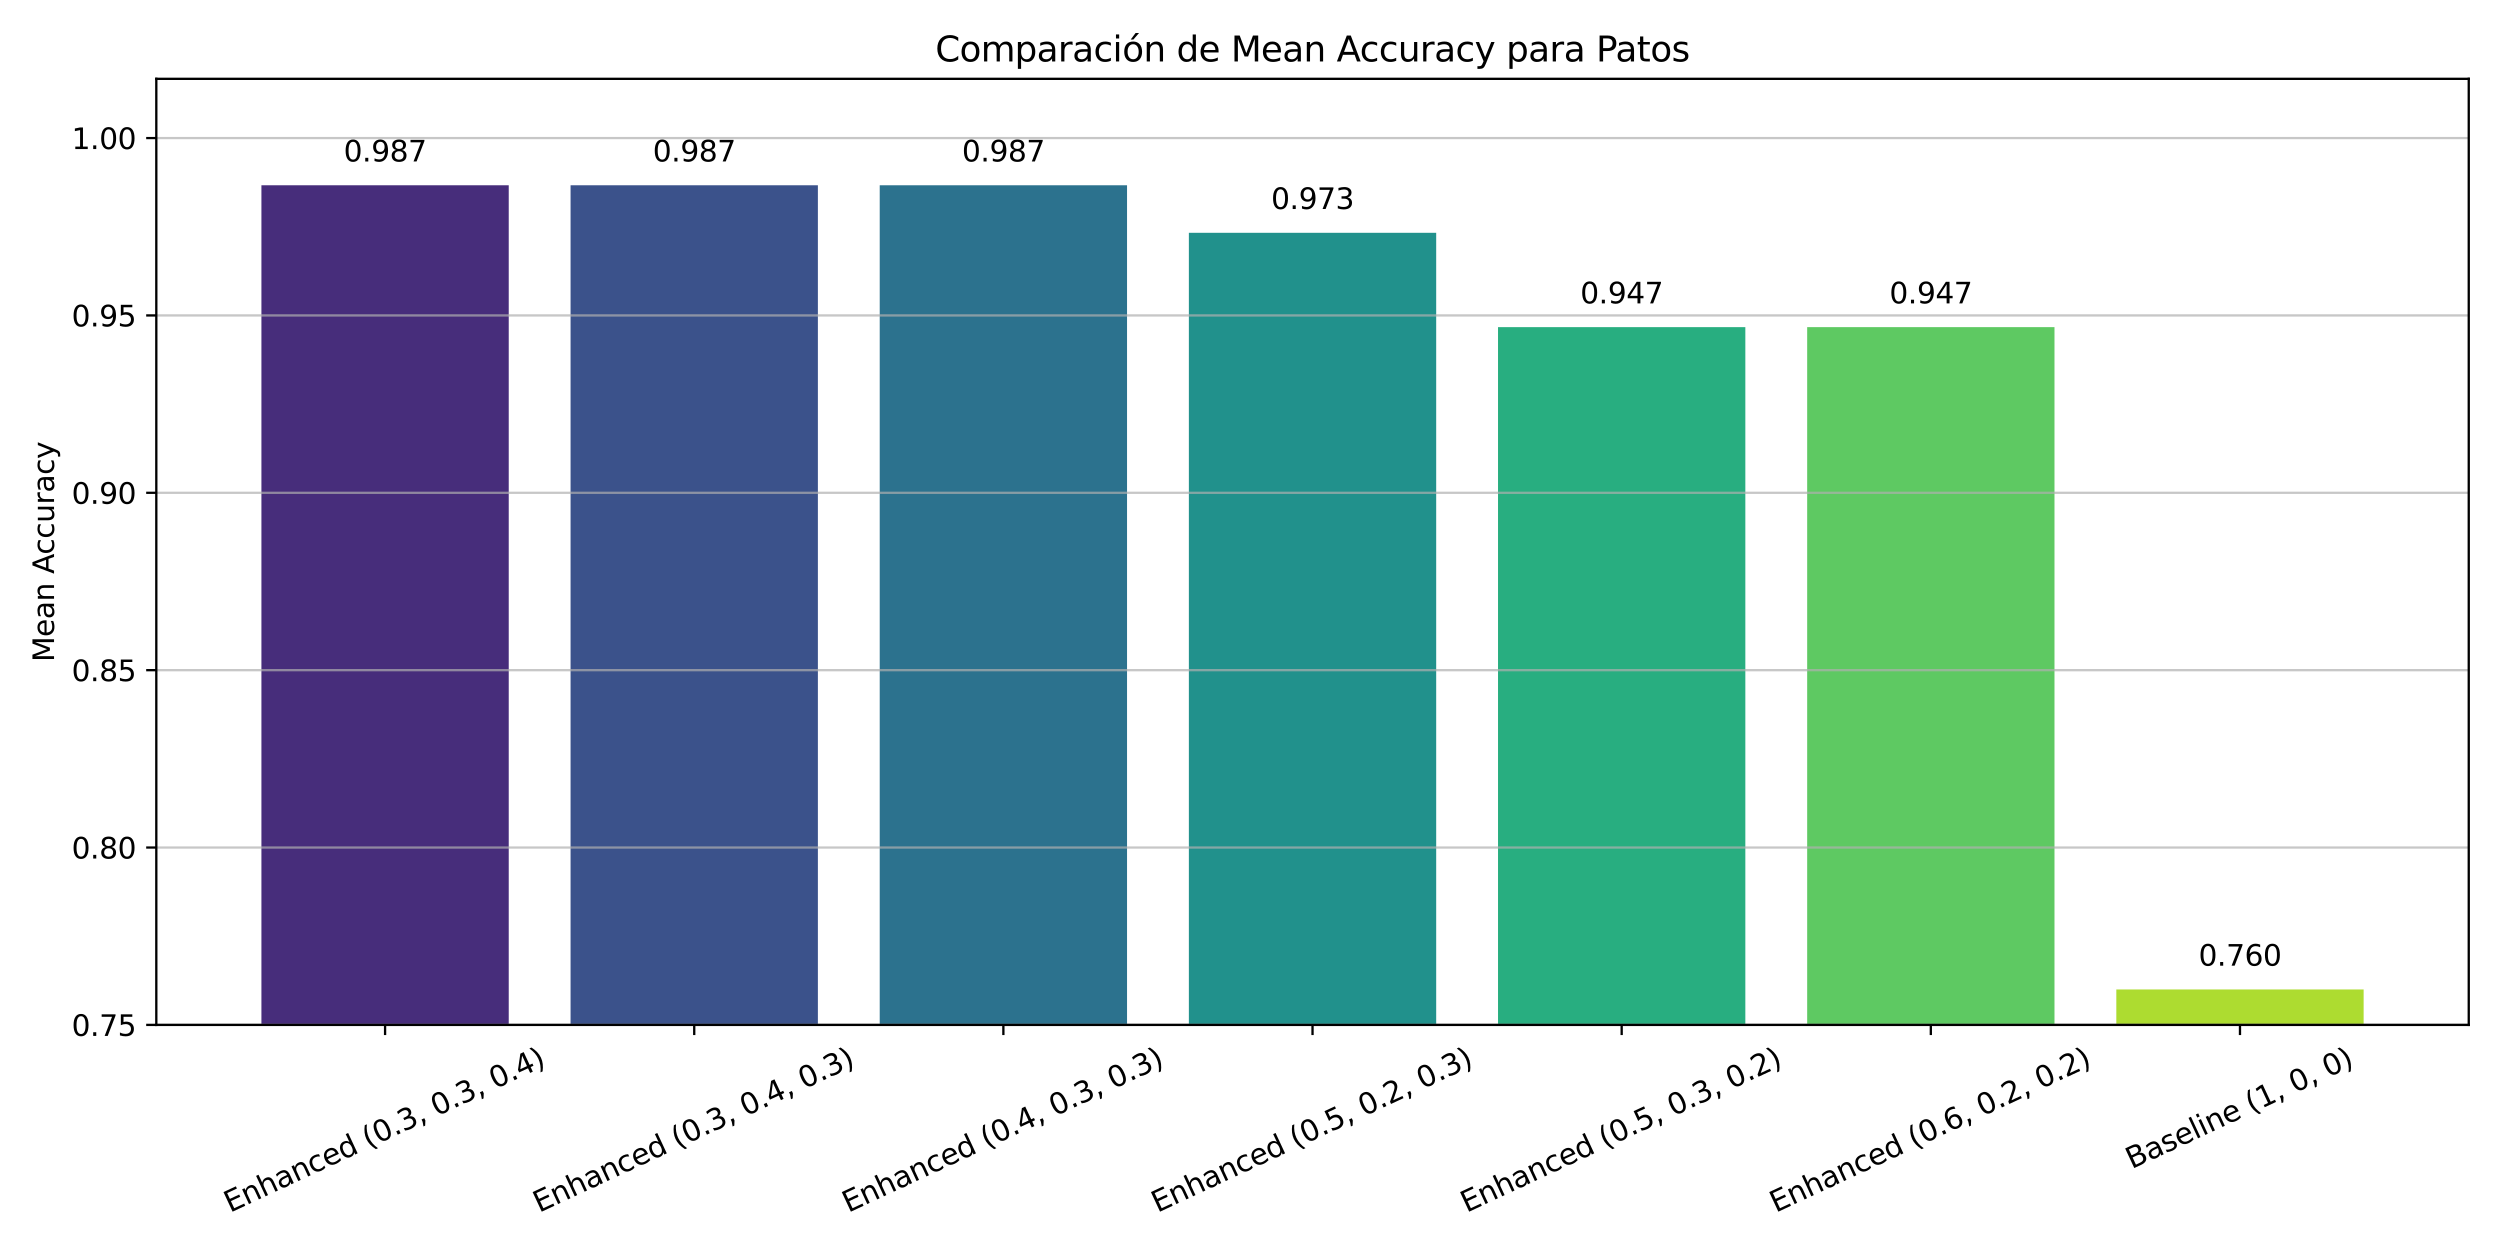 <?xml version="1.0" encoding="utf-8" standalone="no"?>
<!DOCTYPE svg PUBLIC "-//W3C//DTD SVG 1.1//EN"
  "http://www.w3.org/Graphics/SVG/1.1/DTD/svg11.dtd">
<svg xmlns:xlink="http://www.w3.org/1999/xlink" width="864pt" height="432pt" viewBox="0 0 864 432" xmlns="http://www.w3.org/2000/svg" version="1.1">
 <defs>
  <style type="text/css">*{stroke-linejoin: round; stroke-linecap: butt}</style>
 </defs>
 <g id="figure_1">
  <g id="patch_1">
   <path d="M 0 432 
L 864 432 
L 864 0 
L 0 0 
z
" style="fill: #ffffff"/>
  </g>
  <g id="axes_1">
   <g id="patch_2">
    <path d="M 54.02 354.211 
L 853.2 354.211 
L 853.2 27.24 
L 54.02 27.24 
z
" style="fill: #ffffff"/>
   </g>
   <g id="patch_3">
    <path d="M 90.346 1273.701 
L 175.82 1273.701 
L 175.82 64.02 
L 90.346 64.02 
z
" clip-path="url(#p806d8af958)" style="fill: #472d7b"/>
   </g>
   <g id="patch_4">
    <path d="M 197.189 1273.701 
L 282.662 1273.701 
L 282.662 64.02 
L 197.189 64.02 
z
" clip-path="url(#p806d8af958)" style="fill: #3b528b"/>
   </g>
   <g id="patch_5">
    <path d="M 304.031 1273.701 
L 389.505 1273.701 
L 389.505 64.02 
L 304.031 64.02 
z
" clip-path="url(#p806d8af958)" style="fill: #2c728e"/>
   </g>
   <g id="patch_6">
    <path d="M 410.873 1273.701 
L 496.347 1273.701 
L 496.347 80.448 
L 410.873 80.448 
z
" clip-path="url(#p806d8af958)" style="fill: #21918c"/>
   </g>
   <g id="patch_7">
    <path d="M 517.715 1273.701 
L 603.189 1273.701 
L 603.189 113.059 
L 517.715 113.059 
z
" clip-path="url(#p806d8af958)" style="fill: #28ae80"/>
   </g>
   <g id="patch_8">
    <path d="M 624.558 1273.701 
L 710.031 1273.701 
L 710.031 113.059 
L 624.558 113.059 
z
" clip-path="url(#p806d8af958)" style="fill: #5ec962"/>
   </g>
   <g id="patch_9">
    <path d="M 731.4 1273.701 
L 816.874 1273.701 
L 816.874 341.951 
L 731.4 341.951 
z
" clip-path="url(#p806d8af958)" style="fill: #addc30"/>
   </g>
   <g id="matplotlib.axis_1">
    <g id="xtick_1">
     <g id="line2d_1">
      <defs>
       <path id="m7d9f1b0d1c" d="M 0 0 
L 0 3.5 
" style="stroke: #000000; stroke-width: 0.8"/>
      </defs>
      <g>
       <use xlink:href="#m7d9f1b0d1c" x="133.083" y="354.211" style="stroke: #000000; stroke-width: 0.8"/>
      </g>
     </g>
     <g id="text_1">
      <!-- Enhanced (0.3, 0.3, 0.4) -->
      <g transform="translate(79.48 419.176) rotate(-25) scale(0.1 -0.1)">
       <defs>
        <path id="DejaVuSans-45" d="M 628 4666 
L 3578 4666 
L 3578 4134 
L 1259 4134 
L 1259 2753 
L 3481 2753 
L 3481 2222 
L 1259 2222 
L 1259 531 
L 3634 531 
L 3634 0 
L 628 0 
L 628 4666 
z
" transform="scale(0.016)"/>
        <path id="DejaVuSans-6e" d="M 3513 2113 
L 3513 0 
L 2938 0 
L 2938 2094 
Q 2938 2591 2744 2837 
Q 2550 3084 2163 3084 
Q 1697 3084 1428 2787 
Q 1159 2491 1159 1978 
L 1159 0 
L 581 0 
L 581 3500 
L 1159 3500 
L 1159 2956 
Q 1366 3272 1645 3428 
Q 1925 3584 2291 3584 
Q 2894 3584 3203 3211 
Q 3513 2838 3513 2113 
z
" transform="scale(0.016)"/>
        <path id="DejaVuSans-68" d="M 3513 2113 
L 3513 0 
L 2938 0 
L 2938 2094 
Q 2938 2591 2744 2837 
Q 2550 3084 2163 3084 
Q 1697 3084 1428 2787 
Q 1159 2491 1159 1978 
L 1159 0 
L 581 0 
L 581 4863 
L 1159 4863 
L 1159 2956 
Q 1366 3272 1645 3428 
Q 1925 3584 2291 3584 
Q 2894 3584 3203 3211 
Q 3513 2838 3513 2113 
z
" transform="scale(0.016)"/>
        <path id="DejaVuSans-61" d="M 2194 1759 
Q 1497 1759 1228 1600 
Q 959 1441 959 1056 
Q 959 750 1161 570 
Q 1363 391 1709 391 
Q 2188 391 2477 730 
Q 2766 1069 2766 1631 
L 2766 1759 
L 2194 1759 
z
M 3341 1997 
L 3341 0 
L 2766 0 
L 2766 531 
Q 2569 213 2275 61 
Q 1981 -91 1556 -91 
Q 1019 -91 701 211 
Q 384 513 384 1019 
Q 384 1609 779 1909 
Q 1175 2209 1959 2209 
L 2766 2209 
L 2766 2266 
Q 2766 2663 2505 2880 
Q 2244 3097 1772 3097 
Q 1472 3097 1187 3025 
Q 903 2953 641 2809 
L 641 3341 
Q 956 3463 1253 3523 
Q 1550 3584 1831 3584 
Q 2591 3584 2966 3190 
Q 3341 2797 3341 1997 
z
" transform="scale(0.016)"/>
        <path id="DejaVuSans-63" d="M 3122 3366 
L 3122 2828 
Q 2878 2963 2633 3030 
Q 2388 3097 2138 3097 
Q 1578 3097 1268 2742 
Q 959 2388 959 1747 
Q 959 1106 1268 751 
Q 1578 397 2138 397 
Q 2388 397 2633 464 
Q 2878 531 3122 666 
L 3122 134 
Q 2881 22 2623 -34 
Q 2366 -91 2075 -91 
Q 1284 -91 818 406 
Q 353 903 353 1747 
Q 353 2603 823 3093 
Q 1294 3584 2113 3584 
Q 2378 3584 2631 3529 
Q 2884 3475 3122 3366 
z
" transform="scale(0.016)"/>
        <path id="DejaVuSans-65" d="M 3597 1894 
L 3597 1613 
L 953 1613 
Q 991 1019 1311 708 
Q 1631 397 2203 397 
Q 2534 397 2845 478 
Q 3156 559 3463 722 
L 3463 178 
Q 3153 47 2828 -22 
Q 2503 -91 2169 -91 
Q 1331 -91 842 396 
Q 353 884 353 1716 
Q 353 2575 817 3079 
Q 1281 3584 2069 3584 
Q 2775 3584 3186 3129 
Q 3597 2675 3597 1894 
z
M 3022 2063 
Q 3016 2534 2758 2815 
Q 2500 3097 2075 3097 
Q 1594 3097 1305 2825 
Q 1016 2553 972 2059 
L 3022 2063 
z
" transform="scale(0.016)"/>
        <path id="DejaVuSans-64" d="M 2906 2969 
L 2906 4863 
L 3481 4863 
L 3481 0 
L 2906 0 
L 2906 525 
Q 2725 213 2448 61 
Q 2172 -91 1784 -91 
Q 1150 -91 751 415 
Q 353 922 353 1747 
Q 353 2572 751 3078 
Q 1150 3584 1784 3584 
Q 2172 3584 2448 3432 
Q 2725 3281 2906 2969 
z
M 947 1747 
Q 947 1113 1208 752 
Q 1469 391 1925 391 
Q 2381 391 2643 752 
Q 2906 1113 2906 1747 
Q 2906 2381 2643 2742 
Q 2381 3103 1925 3103 
Q 1469 3103 1208 2742 
Q 947 2381 947 1747 
z
" transform="scale(0.016)"/>
        <path id="DejaVuSans-20" transform="scale(0.016)"/>
        <path id="DejaVuSans-28" d="M 1984 4856 
Q 1566 4138 1362 3434 
Q 1159 2731 1159 2009 
Q 1159 1288 1364 580 
Q 1569 -128 1984 -844 
L 1484 -844 
Q 1016 -109 783 600 
Q 550 1309 550 2009 
Q 550 2706 781 3412 
Q 1013 4119 1484 4856 
L 1984 4856 
z
" transform="scale(0.016)"/>
        <path id="DejaVuSans-30" d="M 2034 4250 
Q 1547 4250 1301 3770 
Q 1056 3291 1056 2328 
Q 1056 1369 1301 889 
Q 1547 409 2034 409 
Q 2525 409 2770 889 
Q 3016 1369 3016 2328 
Q 3016 3291 2770 3770 
Q 2525 4250 2034 4250 
z
M 2034 4750 
Q 2819 4750 3233 4129 
Q 3647 3509 3647 2328 
Q 3647 1150 3233 529 
Q 2819 -91 2034 -91 
Q 1250 -91 836 529 
Q 422 1150 422 2328 
Q 422 3509 836 4129 
Q 1250 4750 2034 4750 
z
" transform="scale(0.016)"/>
        <path id="DejaVuSans-2e" d="M 684 794 
L 1344 794 
L 1344 0 
L 684 0 
L 684 794 
z
" transform="scale(0.016)"/>
        <path id="DejaVuSans-33" d="M 2597 2516 
Q 3050 2419 3304 2112 
Q 3559 1806 3559 1356 
Q 3559 666 3084 287 
Q 2609 -91 1734 -91 
Q 1441 -91 1130 -33 
Q 819 25 488 141 
L 488 750 
Q 750 597 1062 519 
Q 1375 441 1716 441 
Q 2309 441 2620 675 
Q 2931 909 2931 1356 
Q 2931 1769 2642 2001 
Q 2353 2234 1838 2234 
L 1294 2234 
L 1294 2753 
L 1863 2753 
Q 2328 2753 2575 2939 
Q 2822 3125 2822 3475 
Q 2822 3834 2567 4026 
Q 2313 4219 1838 4219 
Q 1578 4219 1281 4162 
Q 984 4106 628 3988 
L 628 4550 
Q 988 4650 1302 4700 
Q 1616 4750 1894 4750 
Q 2613 4750 3031 4423 
Q 3450 4097 3450 3541 
Q 3450 3153 3228 2886 
Q 3006 2619 2597 2516 
z
" transform="scale(0.016)"/>
        <path id="DejaVuSans-2c" d="M 750 794 
L 1409 794 
L 1409 256 
L 897 -744 
L 494 -744 
L 750 256 
L 750 794 
z
" transform="scale(0.016)"/>
        <path id="DejaVuSans-34" d="M 2419 4116 
L 825 1625 
L 2419 1625 
L 2419 4116 
z
M 2253 4666 
L 3047 4666 
L 3047 1625 
L 3713 1625 
L 3713 1100 
L 3047 1100 
L 3047 0 
L 2419 0 
L 2419 1100 
L 313 1100 
L 313 1709 
L 2253 4666 
z
" transform="scale(0.016)"/>
        <path id="DejaVuSans-29" d="M 513 4856 
L 1013 4856 
Q 1481 4119 1714 3412 
Q 1947 2706 1947 2009 
Q 1947 1309 1714 600 
Q 1481 -109 1013 -844 
L 513 -844 
Q 928 -128 1133 580 
Q 1338 1288 1338 2009 
Q 1338 2731 1133 3434 
Q 928 4138 513 4856 
z
" transform="scale(0.016)"/>
       </defs>
       <use xlink:href="#DejaVuSans-45"/>
       <use xlink:href="#DejaVuSans-6e" x="63.184"/>
       <use xlink:href="#DejaVuSans-68" x="126.562"/>
       <use xlink:href="#DejaVuSans-61" x="189.941"/>
       <use xlink:href="#DejaVuSans-6e" x="251.221"/>
       <use xlink:href="#DejaVuSans-63" x="314.6"/>
       <use xlink:href="#DejaVuSans-65" x="369.58"/>
       <use xlink:href="#DejaVuSans-64" x="431.104"/>
       <use xlink:href="#DejaVuSans-20" x="494.58"/>
       <use xlink:href="#DejaVuSans-28" x="526.367"/>
       <use xlink:href="#DejaVuSans-30" x="565.381"/>
       <use xlink:href="#DejaVuSans-2e" x="629.004"/>
       <use xlink:href="#DejaVuSans-33" x="660.791"/>
       <use xlink:href="#DejaVuSans-2c" x="724.414"/>
       <use xlink:href="#DejaVuSans-20" x="756.201"/>
       <use xlink:href="#DejaVuSans-30" x="787.988"/>
       <use xlink:href="#DejaVuSans-2e" x="851.611"/>
       <use xlink:href="#DejaVuSans-33" x="883.398"/>
       <use xlink:href="#DejaVuSans-2c" x="947.021"/>
       <use xlink:href="#DejaVuSans-20" x="978.809"/>
       <use xlink:href="#DejaVuSans-30" x="1010.596"/>
       <use xlink:href="#DejaVuSans-2e" x="1074.219"/>
       <use xlink:href="#DejaVuSans-34" x="1106.006"/>
       <use xlink:href="#DejaVuSans-29" x="1169.629"/>
      </g>
     </g>
    </g>
    <g id="xtick_2">
     <g id="line2d_2">
      <g>
       <use xlink:href="#m7d9f1b0d1c" x="239.926" y="354.211" style="stroke: #000000; stroke-width: 0.8"/>
      </g>
     </g>
     <g id="text_2">
      <!-- Enhanced (0.3, 0.4, 0.3) -->
      <g transform="translate(186.322 419.176) rotate(-25) scale(0.1 -0.1)">
       <use xlink:href="#DejaVuSans-45"/>
       <use xlink:href="#DejaVuSans-6e" x="63.184"/>
       <use xlink:href="#DejaVuSans-68" x="126.562"/>
       <use xlink:href="#DejaVuSans-61" x="189.941"/>
       <use xlink:href="#DejaVuSans-6e" x="251.221"/>
       <use xlink:href="#DejaVuSans-63" x="314.6"/>
       <use xlink:href="#DejaVuSans-65" x="369.58"/>
       <use xlink:href="#DejaVuSans-64" x="431.104"/>
       <use xlink:href="#DejaVuSans-20" x="494.58"/>
       <use xlink:href="#DejaVuSans-28" x="526.367"/>
       <use xlink:href="#DejaVuSans-30" x="565.381"/>
       <use xlink:href="#DejaVuSans-2e" x="629.004"/>
       <use xlink:href="#DejaVuSans-33" x="660.791"/>
       <use xlink:href="#DejaVuSans-2c" x="724.414"/>
       <use xlink:href="#DejaVuSans-20" x="756.201"/>
       <use xlink:href="#DejaVuSans-30" x="787.988"/>
       <use xlink:href="#DejaVuSans-2e" x="851.611"/>
       <use xlink:href="#DejaVuSans-34" x="883.398"/>
       <use xlink:href="#DejaVuSans-2c" x="947.021"/>
       <use xlink:href="#DejaVuSans-20" x="978.809"/>
       <use xlink:href="#DejaVuSans-30" x="1010.596"/>
       <use xlink:href="#DejaVuSans-2e" x="1074.219"/>
       <use xlink:href="#DejaVuSans-33" x="1106.006"/>
       <use xlink:href="#DejaVuSans-29" x="1169.629"/>
      </g>
     </g>
    </g>
    <g id="xtick_3">
     <g id="line2d_3">
      <g>
       <use xlink:href="#m7d9f1b0d1c" x="346.768" y="354.211" style="stroke: #000000; stroke-width: 0.8"/>
      </g>
     </g>
     <g id="text_3">
      <!-- Enhanced (0.4, 0.3, 0.3) -->
      <g transform="translate(293.165 419.176) rotate(-25) scale(0.1 -0.1)">
       <use xlink:href="#DejaVuSans-45"/>
       <use xlink:href="#DejaVuSans-6e" x="63.184"/>
       <use xlink:href="#DejaVuSans-68" x="126.562"/>
       <use xlink:href="#DejaVuSans-61" x="189.941"/>
       <use xlink:href="#DejaVuSans-6e" x="251.221"/>
       <use xlink:href="#DejaVuSans-63" x="314.6"/>
       <use xlink:href="#DejaVuSans-65" x="369.58"/>
       <use xlink:href="#DejaVuSans-64" x="431.104"/>
       <use xlink:href="#DejaVuSans-20" x="494.58"/>
       <use xlink:href="#DejaVuSans-28" x="526.367"/>
       <use xlink:href="#DejaVuSans-30" x="565.381"/>
       <use xlink:href="#DejaVuSans-2e" x="629.004"/>
       <use xlink:href="#DejaVuSans-34" x="660.791"/>
       <use xlink:href="#DejaVuSans-2c" x="724.414"/>
       <use xlink:href="#DejaVuSans-20" x="756.201"/>
       <use xlink:href="#DejaVuSans-30" x="787.988"/>
       <use xlink:href="#DejaVuSans-2e" x="851.611"/>
       <use xlink:href="#DejaVuSans-33" x="883.398"/>
       <use xlink:href="#DejaVuSans-2c" x="947.021"/>
       <use xlink:href="#DejaVuSans-20" x="978.809"/>
       <use xlink:href="#DejaVuSans-30" x="1010.596"/>
       <use xlink:href="#DejaVuSans-2e" x="1074.219"/>
       <use xlink:href="#DejaVuSans-33" x="1106.006"/>
       <use xlink:href="#DejaVuSans-29" x="1169.629"/>
      </g>
     </g>
    </g>
    <g id="xtick_4">
     <g id="line2d_4">
      <g>
       <use xlink:href="#m7d9f1b0d1c" x="453.61" y="354.211" style="stroke: #000000; stroke-width: 0.8"/>
      </g>
     </g>
     <g id="text_4">
      <!-- Enhanced (0.5, 0.2, 0.3) -->
      <g transform="translate(400.007 419.176) rotate(-25) scale(0.1 -0.1)">
       <defs>
        <path id="DejaVuSans-35" d="M 691 4666 
L 3169 4666 
L 3169 4134 
L 1269 4134 
L 1269 2991 
Q 1406 3038 1543 3061 
Q 1681 3084 1819 3084 
Q 2600 3084 3056 2656 
Q 3513 2228 3513 1497 
Q 3513 744 3044 326 
Q 2575 -91 1722 -91 
Q 1428 -91 1123 -41 
Q 819 9 494 109 
L 494 744 
Q 775 591 1075 516 
Q 1375 441 1709 441 
Q 2250 441 2565 725 
Q 2881 1009 2881 1497 
Q 2881 1984 2565 2268 
Q 2250 2553 1709 2553 
Q 1456 2553 1204 2497 
Q 953 2441 691 2322 
L 691 4666 
z
" transform="scale(0.016)"/>
        <path id="DejaVuSans-32" d="M 1228 531 
L 3431 531 
L 3431 0 
L 469 0 
L 469 531 
Q 828 903 1448 1529 
Q 2069 2156 2228 2338 
Q 2531 2678 2651 2914 
Q 2772 3150 2772 3378 
Q 2772 3750 2511 3984 
Q 2250 4219 1831 4219 
Q 1534 4219 1204 4116 
Q 875 4013 500 3803 
L 500 4441 
Q 881 4594 1212 4672 
Q 1544 4750 1819 4750 
Q 2544 4750 2975 4387 
Q 3406 4025 3406 3419 
Q 3406 3131 3298 2873 
Q 3191 2616 2906 2266 
Q 2828 2175 2409 1742 
Q 1991 1309 1228 531 
z
" transform="scale(0.016)"/>
       </defs>
       <use xlink:href="#DejaVuSans-45"/>
       <use xlink:href="#DejaVuSans-6e" x="63.184"/>
       <use xlink:href="#DejaVuSans-68" x="126.562"/>
       <use xlink:href="#DejaVuSans-61" x="189.941"/>
       <use xlink:href="#DejaVuSans-6e" x="251.221"/>
       <use xlink:href="#DejaVuSans-63" x="314.6"/>
       <use xlink:href="#DejaVuSans-65" x="369.58"/>
       <use xlink:href="#DejaVuSans-64" x="431.104"/>
       <use xlink:href="#DejaVuSans-20" x="494.58"/>
       <use xlink:href="#DejaVuSans-28" x="526.367"/>
       <use xlink:href="#DejaVuSans-30" x="565.381"/>
       <use xlink:href="#DejaVuSans-2e" x="629.004"/>
       <use xlink:href="#DejaVuSans-35" x="660.791"/>
       <use xlink:href="#DejaVuSans-2c" x="724.414"/>
       <use xlink:href="#DejaVuSans-20" x="756.201"/>
       <use xlink:href="#DejaVuSans-30" x="787.988"/>
       <use xlink:href="#DejaVuSans-2e" x="851.611"/>
       <use xlink:href="#DejaVuSans-32" x="883.398"/>
       <use xlink:href="#DejaVuSans-2c" x="947.021"/>
       <use xlink:href="#DejaVuSans-20" x="978.809"/>
       <use xlink:href="#DejaVuSans-30" x="1010.596"/>
       <use xlink:href="#DejaVuSans-2e" x="1074.219"/>
       <use xlink:href="#DejaVuSans-33" x="1106.006"/>
       <use xlink:href="#DejaVuSans-29" x="1169.629"/>
      </g>
     </g>
    </g>
    <g id="xtick_5">
     <g id="line2d_5">
      <g>
       <use xlink:href="#m7d9f1b0d1c" x="560.452" y="354.211" style="stroke: #000000; stroke-width: 0.8"/>
      </g>
     </g>
     <g id="text_5">
      <!-- Enhanced (0.5, 0.3, 0.2) -->
      <g transform="translate(506.849 419.176) rotate(-25) scale(0.1 -0.1)">
       <use xlink:href="#DejaVuSans-45"/>
       <use xlink:href="#DejaVuSans-6e" x="63.184"/>
       <use xlink:href="#DejaVuSans-68" x="126.562"/>
       <use xlink:href="#DejaVuSans-61" x="189.941"/>
       <use xlink:href="#DejaVuSans-6e" x="251.221"/>
       <use xlink:href="#DejaVuSans-63" x="314.6"/>
       <use xlink:href="#DejaVuSans-65" x="369.58"/>
       <use xlink:href="#DejaVuSans-64" x="431.104"/>
       <use xlink:href="#DejaVuSans-20" x="494.58"/>
       <use xlink:href="#DejaVuSans-28" x="526.367"/>
       <use xlink:href="#DejaVuSans-30" x="565.381"/>
       <use xlink:href="#DejaVuSans-2e" x="629.004"/>
       <use xlink:href="#DejaVuSans-35" x="660.791"/>
       <use xlink:href="#DejaVuSans-2c" x="724.414"/>
       <use xlink:href="#DejaVuSans-20" x="756.201"/>
       <use xlink:href="#DejaVuSans-30" x="787.988"/>
       <use xlink:href="#DejaVuSans-2e" x="851.611"/>
       <use xlink:href="#DejaVuSans-33" x="883.398"/>
       <use xlink:href="#DejaVuSans-2c" x="947.021"/>
       <use xlink:href="#DejaVuSans-20" x="978.809"/>
       <use xlink:href="#DejaVuSans-30" x="1010.596"/>
       <use xlink:href="#DejaVuSans-2e" x="1074.219"/>
       <use xlink:href="#DejaVuSans-32" x="1106.006"/>
       <use xlink:href="#DejaVuSans-29" x="1169.629"/>
      </g>
     </g>
    </g>
    <g id="xtick_6">
     <g id="line2d_6">
      <g>
       <use xlink:href="#m7d9f1b0d1c" x="667.294" y="354.211" style="stroke: #000000; stroke-width: 0.8"/>
      </g>
     </g>
     <g id="text_6">
      <!-- Enhanced (0.6, 0.2, 0.2) -->
      <g transform="translate(613.691 419.176) rotate(-25) scale(0.1 -0.1)">
       <defs>
        <path id="DejaVuSans-36" d="M 2113 2584 
Q 1688 2584 1439 2293 
Q 1191 2003 1191 1497 
Q 1191 994 1439 701 
Q 1688 409 2113 409 
Q 2538 409 2786 701 
Q 3034 994 3034 1497 
Q 3034 2003 2786 2293 
Q 2538 2584 2113 2584 
z
M 3366 4563 
L 3366 3988 
Q 3128 4100 2886 4159 
Q 2644 4219 2406 4219 
Q 1781 4219 1451 3797 
Q 1122 3375 1075 2522 
Q 1259 2794 1537 2939 
Q 1816 3084 2150 3084 
Q 2853 3084 3261 2657 
Q 3669 2231 3669 1497 
Q 3669 778 3244 343 
Q 2819 -91 2113 -91 
Q 1303 -91 875 529 
Q 447 1150 447 2328 
Q 447 3434 972 4092 
Q 1497 4750 2381 4750 
Q 2619 4750 2861 4703 
Q 3103 4656 3366 4563 
z
" transform="scale(0.016)"/>
       </defs>
       <use xlink:href="#DejaVuSans-45"/>
       <use xlink:href="#DejaVuSans-6e" x="63.184"/>
       <use xlink:href="#DejaVuSans-68" x="126.562"/>
       <use xlink:href="#DejaVuSans-61" x="189.941"/>
       <use xlink:href="#DejaVuSans-6e" x="251.221"/>
       <use xlink:href="#DejaVuSans-63" x="314.6"/>
       <use xlink:href="#DejaVuSans-65" x="369.58"/>
       <use xlink:href="#DejaVuSans-64" x="431.104"/>
       <use xlink:href="#DejaVuSans-20" x="494.58"/>
       <use xlink:href="#DejaVuSans-28" x="526.367"/>
       <use xlink:href="#DejaVuSans-30" x="565.381"/>
       <use xlink:href="#DejaVuSans-2e" x="629.004"/>
       <use xlink:href="#DejaVuSans-36" x="660.791"/>
       <use xlink:href="#DejaVuSans-2c" x="724.414"/>
       <use xlink:href="#DejaVuSans-20" x="756.201"/>
       <use xlink:href="#DejaVuSans-30" x="787.988"/>
       <use xlink:href="#DejaVuSans-2e" x="851.611"/>
       <use xlink:href="#DejaVuSans-32" x="883.398"/>
       <use xlink:href="#DejaVuSans-2c" x="947.021"/>
       <use xlink:href="#DejaVuSans-20" x="978.809"/>
       <use xlink:href="#DejaVuSans-30" x="1010.596"/>
       <use xlink:href="#DejaVuSans-2e" x="1074.219"/>
       <use xlink:href="#DejaVuSans-32" x="1106.006"/>
       <use xlink:href="#DejaVuSans-29" x="1169.629"/>
      </g>
     </g>
    </g>
    <g id="xtick_7">
     <g id="line2d_7">
      <g>
       <use xlink:href="#m7d9f1b0d1c" x="774.137" y="354.211" style="stroke: #000000; stroke-width: 0.8"/>
      </g>
     </g>
     <g id="text_7">
      <!-- Baseline (1, 0, 0) -->
      <g transform="translate(736.703 404.096) rotate(-25) scale(0.1 -0.1)">
       <defs>
        <path id="DejaVuSans-42" d="M 1259 2228 
L 1259 519 
L 2272 519 
Q 2781 519 3026 730 
Q 3272 941 3272 1375 
Q 3272 1813 3026 2020 
Q 2781 2228 2272 2228 
L 1259 2228 
z
M 1259 4147 
L 1259 2741 
L 2194 2741 
Q 2656 2741 2882 2914 
Q 3109 3088 3109 3444 
Q 3109 3797 2882 3972 
Q 2656 4147 2194 4147 
L 1259 4147 
z
M 628 4666 
L 2241 4666 
Q 2963 4666 3353 4366 
Q 3744 4066 3744 3513 
Q 3744 3084 3544 2831 
Q 3344 2578 2956 2516 
Q 3422 2416 3680 2098 
Q 3938 1781 3938 1306 
Q 3938 681 3513 340 
Q 3088 0 2303 0 
L 628 0 
L 628 4666 
z
" transform="scale(0.016)"/>
        <path id="DejaVuSans-73" d="M 2834 3397 
L 2834 2853 
Q 2591 2978 2328 3040 
Q 2066 3103 1784 3103 
Q 1356 3103 1142 2972 
Q 928 2841 928 2578 
Q 928 2378 1081 2264 
Q 1234 2150 1697 2047 
L 1894 2003 
Q 2506 1872 2764 1633 
Q 3022 1394 3022 966 
Q 3022 478 2636 193 
Q 2250 -91 1575 -91 
Q 1294 -91 989 -36 
Q 684 19 347 128 
L 347 722 
Q 666 556 975 473 
Q 1284 391 1588 391 
Q 1994 391 2212 530 
Q 2431 669 2431 922 
Q 2431 1156 2273 1281 
Q 2116 1406 1581 1522 
L 1381 1569 
Q 847 1681 609 1914 
Q 372 2147 372 2553 
Q 372 3047 722 3315 
Q 1072 3584 1716 3584 
Q 2034 3584 2315 3537 
Q 2597 3491 2834 3397 
z
" transform="scale(0.016)"/>
        <path id="DejaVuSans-6c" d="M 603 4863 
L 1178 4863 
L 1178 0 
L 603 0 
L 603 4863 
z
" transform="scale(0.016)"/>
        <path id="DejaVuSans-69" d="M 603 3500 
L 1178 3500 
L 1178 0 
L 603 0 
L 603 3500 
z
M 603 4863 
L 1178 4863 
L 1178 4134 
L 603 4134 
L 603 4863 
z
" transform="scale(0.016)"/>
        <path id="DejaVuSans-31" d="M 794 531 
L 1825 531 
L 1825 4091 
L 703 3866 
L 703 4441 
L 1819 4666 
L 2450 4666 
L 2450 531 
L 3481 531 
L 3481 0 
L 794 0 
L 794 531 
z
" transform="scale(0.016)"/>
       </defs>
       <use xlink:href="#DejaVuSans-42"/>
       <use xlink:href="#DejaVuSans-61" x="68.604"/>
       <use xlink:href="#DejaVuSans-73" x="129.883"/>
       <use xlink:href="#DejaVuSans-65" x="181.982"/>
       <use xlink:href="#DejaVuSans-6c" x="243.506"/>
       <use xlink:href="#DejaVuSans-69" x="271.289"/>
       <use xlink:href="#DejaVuSans-6e" x="299.072"/>
       <use xlink:href="#DejaVuSans-65" x="362.451"/>
       <use xlink:href="#DejaVuSans-20" x="423.975"/>
       <use xlink:href="#DejaVuSans-28" x="455.762"/>
       <use xlink:href="#DejaVuSans-31" x="494.775"/>
       <use xlink:href="#DejaVuSans-2c" x="558.398"/>
       <use xlink:href="#DejaVuSans-20" x="590.186"/>
       <use xlink:href="#DejaVuSans-30" x="621.973"/>
       <use xlink:href="#DejaVuSans-2c" x="685.596"/>
       <use xlink:href="#DejaVuSans-20" x="717.383"/>
       <use xlink:href="#DejaVuSans-30" x="749.17"/>
       <use xlink:href="#DejaVuSans-29" x="812.793"/>
      </g>
     </g>
    </g>
   </g>
   <g id="matplotlib.axis_2">
    <g id="ytick_1">
     <g id="line2d_8">
      <path d="M 54.02 354.211 
L 853.2 354.211 
" clip-path="url(#p806d8af958)" style="fill: none; stroke: #b0b0b0; stroke-opacity: 0.7; stroke-width: 0.8; stroke-linecap: square"/>
     </g>
     <g id="line2d_9">
      <defs>
       <path id="m03b97f66a0" d="M 0 0 
L -3.5 0 
" style="stroke: #000000; stroke-width: 0.8"/>
      </defs>
      <g>
       <use xlink:href="#m03b97f66a0" x="54.02" y="354.211" style="stroke: #000000; stroke-width: 0.8"/>
      </g>
     </g>
     <g id="text_8">
      <!-- 0.75 -->
      <g transform="translate(24.754 358.01) scale(0.1 -0.1)">
       <defs>
        <path id="DejaVuSans-37" d="M 525 4666 
L 3525 4666 
L 3525 4397 
L 1831 0 
L 1172 0 
L 2766 4134 
L 525 4134 
L 525 4666 
z
" transform="scale(0.016)"/>
       </defs>
       <use xlink:href="#DejaVuSans-30"/>
       <use xlink:href="#DejaVuSans-2e" x="63.623"/>
       <use xlink:href="#DejaVuSans-37" x="95.41"/>
       <use xlink:href="#DejaVuSans-35" x="159.033"/>
      </g>
     </g>
    </g>
    <g id="ytick_2">
     <g id="line2d_10">
      <path d="M 54.02 292.911 
L 853.2 292.911 
" clip-path="url(#p806d8af958)" style="fill: none; stroke: #b0b0b0; stroke-opacity: 0.7; stroke-width: 0.8; stroke-linecap: square"/>
     </g>
     <g id="line2d_11">
      <g>
       <use xlink:href="#m03b97f66a0" x="54.02" y="292.911" style="stroke: #000000; stroke-width: 0.8"/>
      </g>
     </g>
     <g id="text_9">
      <!-- 0.80 -->
      <g transform="translate(24.754 296.711) scale(0.1 -0.1)">
       <defs>
        <path id="DejaVuSans-38" d="M 2034 2216 
Q 1584 2216 1326 1975 
Q 1069 1734 1069 1313 
Q 1069 891 1326 650 
Q 1584 409 2034 409 
Q 2484 409 2743 651 
Q 3003 894 3003 1313 
Q 3003 1734 2745 1975 
Q 2488 2216 2034 2216 
z
M 1403 2484 
Q 997 2584 770 2862 
Q 544 3141 544 3541 
Q 544 4100 942 4425 
Q 1341 4750 2034 4750 
Q 2731 4750 3128 4425 
Q 3525 4100 3525 3541 
Q 3525 3141 3298 2862 
Q 3072 2584 2669 2484 
Q 3125 2378 3379 2068 
Q 3634 1759 3634 1313 
Q 3634 634 3220 271 
Q 2806 -91 2034 -91 
Q 1263 -91 848 271 
Q 434 634 434 1313 
Q 434 1759 690 2068 
Q 947 2378 1403 2484 
z
M 1172 3481 
Q 1172 3119 1398 2916 
Q 1625 2713 2034 2713 
Q 2441 2713 2670 2916 
Q 2900 3119 2900 3481 
Q 2900 3844 2670 4047 
Q 2441 4250 2034 4250 
Q 1625 4250 1398 4047 
Q 1172 3844 1172 3481 
z
" transform="scale(0.016)"/>
       </defs>
       <use xlink:href="#DejaVuSans-30"/>
       <use xlink:href="#DejaVuSans-2e" x="63.623"/>
       <use xlink:href="#DejaVuSans-38" x="95.41"/>
       <use xlink:href="#DejaVuSans-30" x="159.033"/>
      </g>
     </g>
    </g>
    <g id="ytick_3">
     <g id="line2d_12">
      <path d="M 54.02 231.612 
L 853.2 231.612 
" clip-path="url(#p806d8af958)" style="fill: none; stroke: #b0b0b0; stroke-opacity: 0.7; stroke-width: 0.8; stroke-linecap: square"/>
     </g>
     <g id="line2d_13">
      <g>
       <use xlink:href="#m03b97f66a0" x="54.02" y="231.612" style="stroke: #000000; stroke-width: 0.8"/>
      </g>
     </g>
     <g id="text_10">
      <!-- 0.85 -->
      <g transform="translate(24.754 235.411) scale(0.1 -0.1)">
       <use xlink:href="#DejaVuSans-30"/>
       <use xlink:href="#DejaVuSans-2e" x="63.623"/>
       <use xlink:href="#DejaVuSans-38" x="95.41"/>
       <use xlink:href="#DejaVuSans-35" x="159.033"/>
      </g>
     </g>
    </g>
    <g id="ytick_4">
     <g id="line2d_14">
      <path d="M 54.02 170.313 
L 853.2 170.313 
" clip-path="url(#p806d8af958)" style="fill: none; stroke: #b0b0b0; stroke-opacity: 0.7; stroke-width: 0.8; stroke-linecap: square"/>
     </g>
     <g id="line2d_15">
      <g>
       <use xlink:href="#m03b97f66a0" x="54.02" y="170.313" style="stroke: #000000; stroke-width: 0.8"/>
      </g>
     </g>
     <g id="text_11">
      <!-- 0.90 -->
      <g transform="translate(24.754 174.112) scale(0.1 -0.1)">
       <defs>
        <path id="DejaVuSans-39" d="M 703 97 
L 703 672 
Q 941 559 1184 500 
Q 1428 441 1663 441 
Q 2288 441 2617 861 
Q 2947 1281 2994 2138 
Q 2813 1869 2534 1725 
Q 2256 1581 1919 1581 
Q 1219 1581 811 2004 
Q 403 2428 403 3163 
Q 403 3881 828 4315 
Q 1253 4750 1959 4750 
Q 2769 4750 3195 4129 
Q 3622 3509 3622 2328 
Q 3622 1225 3098 567 
Q 2575 -91 1691 -91 
Q 1453 -91 1209 -44 
Q 966 3 703 97 
z
M 1959 2075 
Q 2384 2075 2632 2365 
Q 2881 2656 2881 3163 
Q 2881 3666 2632 3958 
Q 2384 4250 1959 4250 
Q 1534 4250 1286 3958 
Q 1038 3666 1038 3163 
Q 1038 2656 1286 2365 
Q 1534 2075 1959 2075 
z
" transform="scale(0.016)"/>
       </defs>
       <use xlink:href="#DejaVuSans-30"/>
       <use xlink:href="#DejaVuSans-2e" x="63.623"/>
       <use xlink:href="#DejaVuSans-39" x="95.41"/>
       <use xlink:href="#DejaVuSans-30" x="159.033"/>
      </g>
     </g>
    </g>
    <g id="ytick_5">
     <g id="line2d_16">
      <path d="M 54.02 109.013 
L 853.2 109.013 
" clip-path="url(#p806d8af958)" style="fill: none; stroke: #b0b0b0; stroke-opacity: 0.7; stroke-width: 0.8; stroke-linecap: square"/>
     </g>
     <g id="line2d_17">
      <g>
       <use xlink:href="#m03b97f66a0" x="54.02" y="109.013" style="stroke: #000000; stroke-width: 0.8"/>
      </g>
     </g>
     <g id="text_12">
      <!-- 0.95 -->
      <g transform="translate(24.754 112.813) scale(0.1 -0.1)">
       <use xlink:href="#DejaVuSans-30"/>
       <use xlink:href="#DejaVuSans-2e" x="63.623"/>
       <use xlink:href="#DejaVuSans-39" x="95.41"/>
       <use xlink:href="#DejaVuSans-35" x="159.033"/>
      </g>
     </g>
    </g>
    <g id="ytick_6">
     <g id="line2d_18">
      <path d="M 54.02 47.714 
L 853.2 47.714 
" clip-path="url(#p806d8af958)" style="fill: none; stroke: #b0b0b0; stroke-opacity: 0.7; stroke-width: 0.8; stroke-linecap: square"/>
     </g>
     <g id="line2d_19">
      <g>
       <use xlink:href="#m03b97f66a0" x="54.02" y="47.714" style="stroke: #000000; stroke-width: 0.8"/>
      </g>
     </g>
     <g id="text_13">
      <!-- 1.00 -->
      <g transform="translate(24.754 51.513) scale(0.1 -0.1)">
       <use xlink:href="#DejaVuSans-31"/>
       <use xlink:href="#DejaVuSans-2e" x="63.623"/>
       <use xlink:href="#DejaVuSans-30" x="95.41"/>
       <use xlink:href="#DejaVuSans-30" x="159.033"/>
      </g>
     </g>
    </g>
    <g id="text_14">
     <!-- Mean Accuracy -->
     <g transform="translate(18.675 228.766) rotate(-90) scale(0.1 -0.1)">
      <defs>
       <path id="DejaVuSans-4d" d="M 628 4666 
L 1569 4666 
L 2759 1491 
L 3956 4666 
L 4897 4666 
L 4897 0 
L 4281 0 
L 4281 4097 
L 3078 897 
L 2444 897 
L 1241 4097 
L 1241 0 
L 628 0 
L 628 4666 
z
" transform="scale(0.016)"/>
       <path id="DejaVuSans-41" d="M 2188 4044 
L 1331 1722 
L 3047 1722 
L 2188 4044 
z
M 1831 4666 
L 2547 4666 
L 4325 0 
L 3669 0 
L 3244 1197 
L 1141 1197 
L 716 0 
L 50 0 
L 1831 4666 
z
" transform="scale(0.016)"/>
       <path id="DejaVuSans-75" d="M 544 1381 
L 544 3500 
L 1119 3500 
L 1119 1403 
Q 1119 906 1312 657 
Q 1506 409 1894 409 
Q 2359 409 2629 706 
Q 2900 1003 2900 1516 
L 2900 3500 
L 3475 3500 
L 3475 0 
L 2900 0 
L 2900 538 
Q 2691 219 2414 64 
Q 2138 -91 1772 -91 
Q 1169 -91 856 284 
Q 544 659 544 1381 
z
M 1991 3584 
L 1991 3584 
z
" transform="scale(0.016)"/>
       <path id="DejaVuSans-72" d="M 2631 2963 
Q 2534 3019 2420 3045 
Q 2306 3072 2169 3072 
Q 1681 3072 1420 2755 
Q 1159 2438 1159 1844 
L 1159 0 
L 581 0 
L 581 3500 
L 1159 3500 
L 1159 2956 
Q 1341 3275 1631 3429 
Q 1922 3584 2338 3584 
Q 2397 3584 2469 3576 
Q 2541 3569 2628 3553 
L 2631 2963 
z
" transform="scale(0.016)"/>
       <path id="DejaVuSans-79" d="M 2059 -325 
Q 1816 -950 1584 -1140 
Q 1353 -1331 966 -1331 
L 506 -1331 
L 506 -850 
L 844 -850 
Q 1081 -850 1212 -737 
Q 1344 -625 1503 -206 
L 1606 56 
L 191 3500 
L 800 3500 
L 1894 763 
L 2988 3500 
L 3597 3500 
L 2059 -325 
z
" transform="scale(0.016)"/>
      </defs>
      <use xlink:href="#DejaVuSans-4d"/>
      <use xlink:href="#DejaVuSans-65" x="86.279"/>
      <use xlink:href="#DejaVuSans-61" x="147.803"/>
      <use xlink:href="#DejaVuSans-6e" x="209.082"/>
      <use xlink:href="#DejaVuSans-20" x="272.461"/>
      <use xlink:href="#DejaVuSans-41" x="304.248"/>
      <use xlink:href="#DejaVuSans-63" x="370.906"/>
      <use xlink:href="#DejaVuSans-63" x="425.887"/>
      <use xlink:href="#DejaVuSans-75" x="480.867"/>
      <use xlink:href="#DejaVuSans-72" x="544.246"/>
      <use xlink:href="#DejaVuSans-61" x="585.359"/>
      <use xlink:href="#DejaVuSans-63" x="646.639"/>
      <use xlink:href="#DejaVuSans-79" x="701.619"/>
     </g>
    </g>
   </g>
   <g id="patch_10">
    <path d="M 54.02 354.211 
L 54.02 27.24 
" style="fill: none; stroke: #000000; stroke-width: 0.8; stroke-linejoin: miter; stroke-linecap: square"/>
   </g>
   <g id="patch_11">
    <path d="M 853.2 354.211 
L 853.2 27.24 
" style="fill: none; stroke: #000000; stroke-width: 0.8; stroke-linejoin: miter; stroke-linecap: square"/>
   </g>
   <g id="patch_12">
    <path d="M 54.02 354.211 
L 853.2 354.211 
" style="fill: none; stroke: #000000; stroke-width: 0.8; stroke-linejoin: miter; stroke-linecap: square"/>
   </g>
   <g id="patch_13">
    <path d="M 54.02 27.24 
L 853.2 27.24 
" style="fill: none; stroke: #000000; stroke-width: 0.8; stroke-linejoin: miter; stroke-linecap: square"/>
   </g>
   <g id="text_15">
    <!-- 0.987 -->
    <g transform="translate(118.769 55.81) scale(0.1 -0.1)">
     <use xlink:href="#DejaVuSans-30"/>
     <use xlink:href="#DejaVuSans-2e" x="63.623"/>
     <use xlink:href="#DejaVuSans-39" x="95.41"/>
     <use xlink:href="#DejaVuSans-38" x="159.033"/>
     <use xlink:href="#DejaVuSans-37" x="222.656"/>
    </g>
   </g>
   <g id="text_16">
    <!-- 0.987 -->
    <g transform="translate(225.611 55.81) scale(0.1 -0.1)">
     <use xlink:href="#DejaVuSans-30"/>
     <use xlink:href="#DejaVuSans-2e" x="63.623"/>
     <use xlink:href="#DejaVuSans-39" x="95.41"/>
     <use xlink:href="#DejaVuSans-38" x="159.033"/>
     <use xlink:href="#DejaVuSans-37" x="222.656"/>
    </g>
   </g>
   <g id="text_17">
    <!-- 0.987 -->
    <g transform="translate(332.454 55.81) scale(0.1 -0.1)">
     <use xlink:href="#DejaVuSans-30"/>
     <use xlink:href="#DejaVuSans-2e" x="63.623"/>
     <use xlink:href="#DejaVuSans-39" x="95.41"/>
     <use xlink:href="#DejaVuSans-38" x="159.033"/>
     <use xlink:href="#DejaVuSans-37" x="222.656"/>
    </g>
   </g>
   <g id="text_18">
    <!-- 0.973 -->
    <g transform="translate(439.296 72.238) scale(0.1 -0.1)">
     <use xlink:href="#DejaVuSans-30"/>
     <use xlink:href="#DejaVuSans-2e" x="63.623"/>
     <use xlink:href="#DejaVuSans-39" x="95.41"/>
     <use xlink:href="#DejaVuSans-37" x="159.033"/>
     <use xlink:href="#DejaVuSans-33" x="222.656"/>
    </g>
   </g>
   <g id="text_19">
    <!-- 0.947 -->
    <g transform="translate(546.138 104.849) scale(0.1 -0.1)">
     <use xlink:href="#DejaVuSans-30"/>
     <use xlink:href="#DejaVuSans-2e" x="63.623"/>
     <use xlink:href="#DejaVuSans-39" x="95.41"/>
     <use xlink:href="#DejaVuSans-34" x="159.033"/>
     <use xlink:href="#DejaVuSans-37" x="222.656"/>
    </g>
   </g>
   <g id="text_20">
    <!-- 0.947 -->
    <g transform="translate(652.98 104.849) scale(0.1 -0.1)">
     <use xlink:href="#DejaVuSans-30"/>
     <use xlink:href="#DejaVuSans-2e" x="63.623"/>
     <use xlink:href="#DejaVuSans-39" x="95.41"/>
     <use xlink:href="#DejaVuSans-34" x="159.033"/>
     <use xlink:href="#DejaVuSans-37" x="222.656"/>
    </g>
   </g>
   <g id="text_21">
    <!-- 0.760 -->
    <g transform="translate(759.823 333.741) scale(0.1 -0.1)">
     <use xlink:href="#DejaVuSans-30"/>
     <use xlink:href="#DejaVuSans-2e" x="63.623"/>
     <use xlink:href="#DejaVuSans-37" x="95.41"/>
     <use xlink:href="#DejaVuSans-36" x="159.033"/>
     <use xlink:href="#DejaVuSans-30" x="222.656"/>
    </g>
   </g>
   <g id="text_22">
    <!-- Comparación de Mean Accuracy para Patos -->
    <g transform="translate(323.255 21.24) scale(0.12 -0.12)">
     <defs>
      <path id="DejaVuSans-43" d="M 4122 4306 
L 4122 3641 
Q 3803 3938 3442 4084 
Q 3081 4231 2675 4231 
Q 1875 4231 1450 3742 
Q 1025 3253 1025 2328 
Q 1025 1406 1450 917 
Q 1875 428 2675 428 
Q 3081 428 3442 575 
Q 3803 722 4122 1019 
L 4122 359 
Q 3791 134 3420 21 
Q 3050 -91 2638 -91 
Q 1578 -91 968 557 
Q 359 1206 359 2328 
Q 359 3453 968 4101 
Q 1578 4750 2638 4750 
Q 3056 4750 3426 4639 
Q 3797 4528 4122 4306 
z
" transform="scale(0.016)"/>
      <path id="DejaVuSans-6f" d="M 1959 3097 
Q 1497 3097 1228 2736 
Q 959 2375 959 1747 
Q 959 1119 1226 758 
Q 1494 397 1959 397 
Q 2419 397 2687 759 
Q 2956 1122 2956 1747 
Q 2956 2369 2687 2733 
Q 2419 3097 1959 3097 
z
M 1959 3584 
Q 2709 3584 3137 3096 
Q 3566 2609 3566 1747 
Q 3566 888 3137 398 
Q 2709 -91 1959 -91 
Q 1206 -91 779 398 
Q 353 888 353 1747 
Q 353 2609 779 3096 
Q 1206 3584 1959 3584 
z
" transform="scale(0.016)"/>
      <path id="DejaVuSans-6d" d="M 3328 2828 
Q 3544 3216 3844 3400 
Q 4144 3584 4550 3584 
Q 5097 3584 5394 3201 
Q 5691 2819 5691 2113 
L 5691 0 
L 5113 0 
L 5113 2094 
Q 5113 2597 4934 2840 
Q 4756 3084 4391 3084 
Q 3944 3084 3684 2787 
Q 3425 2491 3425 1978 
L 3425 0 
L 2847 0 
L 2847 2094 
Q 2847 2600 2669 2842 
Q 2491 3084 2119 3084 
Q 1678 3084 1418 2786 
Q 1159 2488 1159 1978 
L 1159 0 
L 581 0 
L 581 3500 
L 1159 3500 
L 1159 2956 
Q 1356 3278 1631 3431 
Q 1906 3584 2284 3584 
Q 2666 3584 2933 3390 
Q 3200 3197 3328 2828 
z
" transform="scale(0.016)"/>
      <path id="DejaVuSans-70" d="M 1159 525 
L 1159 -1331 
L 581 -1331 
L 581 3500 
L 1159 3500 
L 1159 2969 
Q 1341 3281 1617 3432 
Q 1894 3584 2278 3584 
Q 2916 3584 3314 3078 
Q 3713 2572 3713 1747 
Q 3713 922 3314 415 
Q 2916 -91 2278 -91 
Q 1894 -91 1617 61 
Q 1341 213 1159 525 
z
M 3116 1747 
Q 3116 2381 2855 2742 
Q 2594 3103 2138 3103 
Q 1681 3103 1420 2742 
Q 1159 2381 1159 1747 
Q 1159 1113 1420 752 
Q 1681 391 2138 391 
Q 2594 391 2855 752 
Q 3116 1113 3116 1747 
z
" transform="scale(0.016)"/>
      <path id="DejaVuSans-f3" d="M 1959 3097 
Q 1497 3097 1228 2736 
Q 959 2375 959 1747 
Q 959 1119 1226 758 
Q 1494 397 1959 397 
Q 2419 397 2687 759 
Q 2956 1122 2956 1747 
Q 2956 2369 2687 2733 
Q 2419 3097 1959 3097 
z
M 1959 3584 
Q 2709 3584 3137 3096 
Q 3566 2609 3566 1747 
Q 3566 888 3137 398 
Q 2709 -91 1959 -91 
Q 1206 -91 779 398 
Q 353 888 353 1747 
Q 353 2609 779 3096 
Q 1206 3584 1959 3584 
z
M 2394 5119 
L 3016 5119 
L 1998 3944 
L 1519 3944 
L 2394 5119 
z
" transform="scale(0.016)"/>
      <path id="DejaVuSans-50" d="M 1259 4147 
L 1259 2394 
L 2053 2394 
Q 2494 2394 2734 2622 
Q 2975 2850 2975 3272 
Q 2975 3691 2734 3919 
Q 2494 4147 2053 4147 
L 1259 4147 
z
M 628 4666 
L 2053 4666 
Q 2838 4666 3239 4311 
Q 3641 3956 3641 3272 
Q 3641 2581 3239 2228 
Q 2838 1875 2053 1875 
L 1259 1875 
L 1259 0 
L 628 0 
L 628 4666 
z
" transform="scale(0.016)"/>
      <path id="DejaVuSans-74" d="M 1172 4494 
L 1172 3500 
L 2356 3500 
L 2356 3053 
L 1172 3053 
L 1172 1153 
Q 1172 725 1289 603 
Q 1406 481 1766 481 
L 2356 481 
L 2356 0 
L 1766 0 
Q 1100 0 847 248 
Q 594 497 594 1153 
L 594 3053 
L 172 3053 
L 172 3500 
L 594 3500 
L 594 4494 
L 1172 4494 
z
" transform="scale(0.016)"/>
     </defs>
     <use xlink:href="#DejaVuSans-43"/>
     <use xlink:href="#DejaVuSans-6f" x="69.824"/>
     <use xlink:href="#DejaVuSans-6d" x="131.006"/>
     <use xlink:href="#DejaVuSans-70" x="228.418"/>
     <use xlink:href="#DejaVuSans-61" x="291.895"/>
     <use xlink:href="#DejaVuSans-72" x="353.174"/>
     <use xlink:href="#DejaVuSans-61" x="394.287"/>
     <use xlink:href="#DejaVuSans-63" x="455.566"/>
     <use xlink:href="#DejaVuSans-69" x="510.547"/>
     <use xlink:href="#DejaVuSans-f3" x="538.33"/>
     <use xlink:href="#DejaVuSans-6e" x="599.512"/>
     <use xlink:href="#DejaVuSans-20" x="662.891"/>
     <use xlink:href="#DejaVuSans-64" x="694.678"/>
     <use xlink:href="#DejaVuSans-65" x="758.154"/>
     <use xlink:href="#DejaVuSans-20" x="819.678"/>
     <use xlink:href="#DejaVuSans-4d" x="851.465"/>
     <use xlink:href="#DejaVuSans-65" x="937.744"/>
     <use xlink:href="#DejaVuSans-61" x="999.268"/>
     <use xlink:href="#DejaVuSans-6e" x="1060.547"/>
     <use xlink:href="#DejaVuSans-20" x="1123.926"/>
     <use xlink:href="#DejaVuSans-41" x="1155.713"/>
     <use xlink:href="#DejaVuSans-63" x="1222.371"/>
     <use xlink:href="#DejaVuSans-63" x="1277.352"/>
     <use xlink:href="#DejaVuSans-75" x="1332.332"/>
     <use xlink:href="#DejaVuSans-72" x="1395.711"/>
     <use xlink:href="#DejaVuSans-61" x="1436.824"/>
     <use xlink:href="#DejaVuSans-63" x="1498.104"/>
     <use xlink:href="#DejaVuSans-79" x="1553.084"/>
     <use xlink:href="#DejaVuSans-20" x="1612.264"/>
     <use xlink:href="#DejaVuSans-70" x="1644.051"/>
     <use xlink:href="#DejaVuSans-61" x="1707.527"/>
     <use xlink:href="#DejaVuSans-72" x="1768.807"/>
     <use xlink:href="#DejaVuSans-61" x="1809.92"/>
     <use xlink:href="#DejaVuSans-20" x="1871.199"/>
     <use xlink:href="#DejaVuSans-50" x="1902.986"/>
     <use xlink:href="#DejaVuSans-61" x="1958.789"/>
     <use xlink:href="#DejaVuSans-74" x="2020.068"/>
     <use xlink:href="#DejaVuSans-6f" x="2059.277"/>
     <use xlink:href="#DejaVuSans-73" x="2120.459"/>
    </g>
   </g>
  </g>
 </g>
 <defs>
  <clipPath id="p806d8af958">
   <rect x="54.02" y="27.24" width="799.18" height="326.971"/>
  </clipPath>
 </defs>
</svg>

